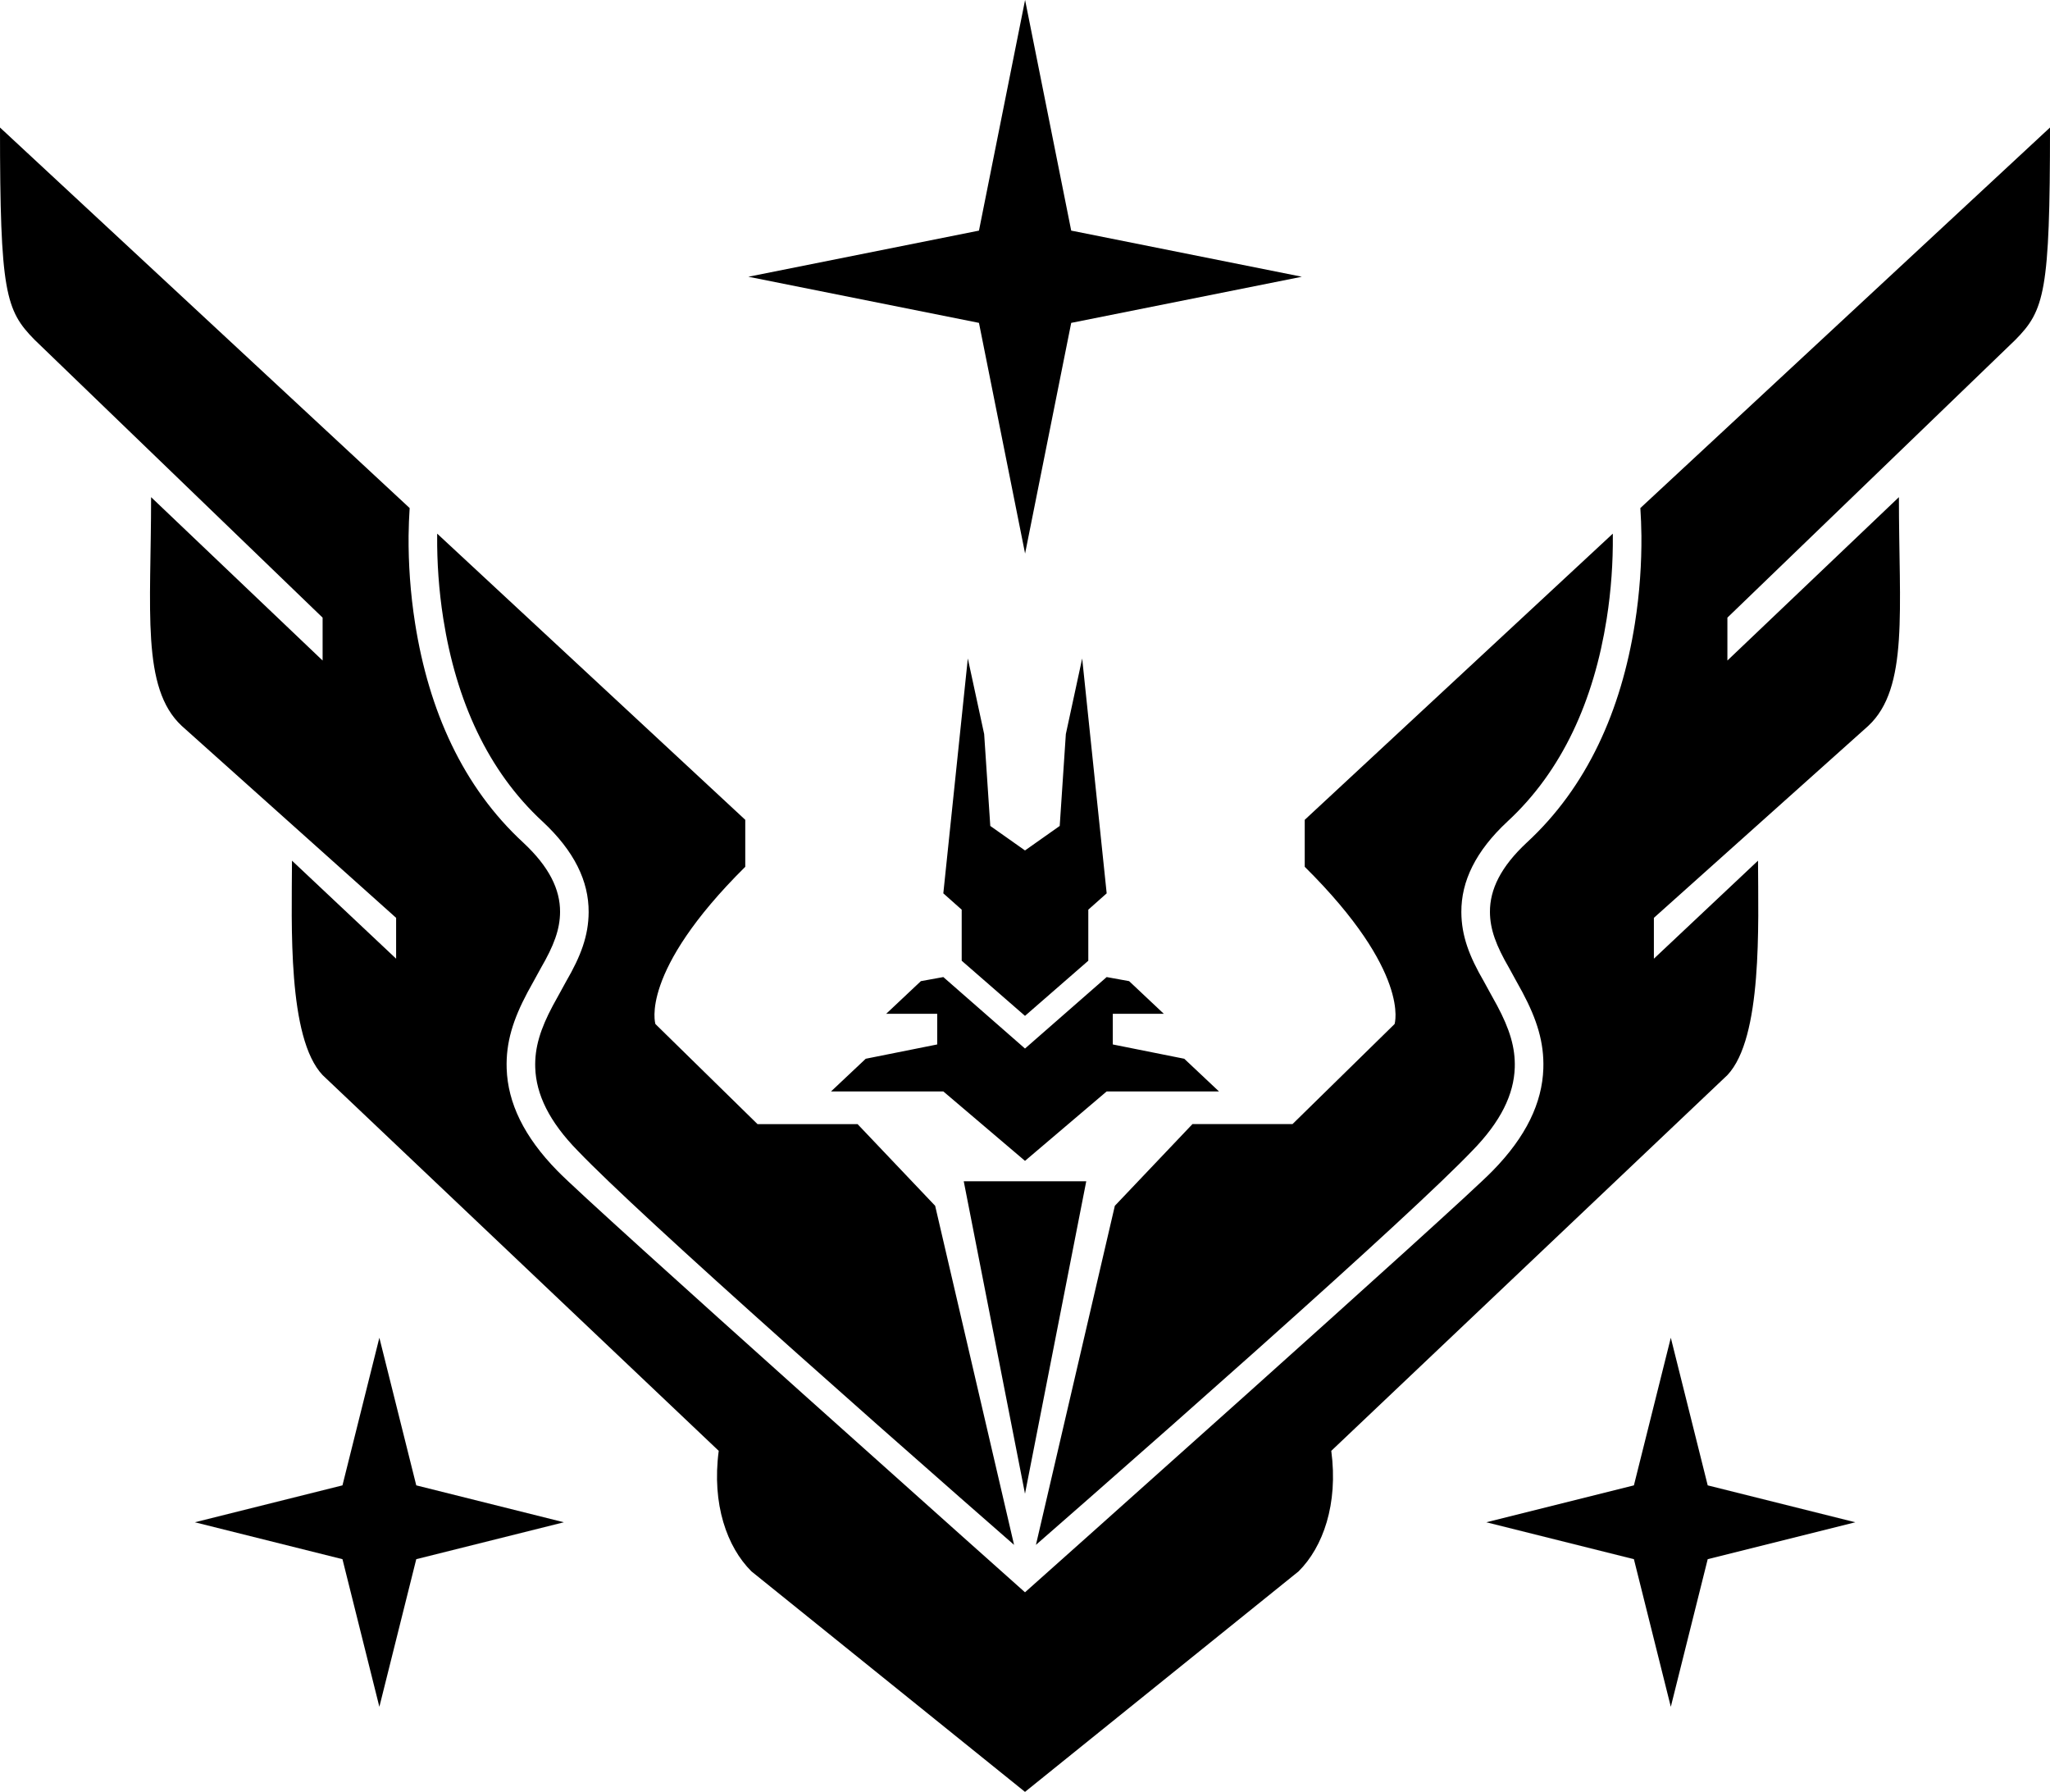 <?xml version="1.0" encoding="UTF-8" standalone="no"?>
<!-- Created with Inkscape (http://www.inkscape.org/) -->

<svg
   xmlns:dc="http://purl.org/dc/elements/1.1/"
   xmlns:cc="http://creativecommons.org/ns#000000"
   xmlns:rdf="http://www.w3.org/1999/02/22-rdf-syntax-ns#000000"
   xmlns:svg="http://www.w3.org/2000/svg"
   xmlns="http://www.w3.org/2000/svg"
   xmlns:sodipodi="http://sodipodi.sourceforge.net/DTD/sodipodi-0.dtd"
   xmlns:inkscape="http://www.inkscape.org/namespaces/inkscape"
   width="251.126mm"
   height="219.471mm"
   viewBox="0 0 889.816 777.653"
   id="svg6046"
   version="1.1"
   inkscape:version="0.48.4 r9939"
   sodipodi:docname="rank-6-cqc.svg"
   inkscape:export-filename="C:\Users\Pedro\Pictures\Frontier Developments\Elite Dangerous\Other\rank-6-cqc.png"
   inkscape:export-xdpi="90"
   inkscape:export-ydpi="90">
  <defs
     id="defs6048" />
  <sodipodi:namedview
     id="base"
     pagecolor="#000000"
     bordercolor="#000000"
     borderopacity="1.0"
     inkscape:pageopacity="0.0"
     inkscape:pageshadow="2"
     inkscape:zoom="0.35"
     inkscape:cx="444.9082"
     inkscape:cy="388.8265"
     inkscape:document-units="px"
     inkscape:current-layer="layer1"
     showgrid="false"
     fit-margin-top="0"
     fit-margin-left="0"
     fit-margin-right="0"
     fit-margin-bottom="0"
     inkscape:window-width="1680"
     inkscape:window-height="987"
     inkscape:window-x="-8"
     inkscape:window-y="-8"
     inkscape:window-maximized="1" />
  <g
     inkscape:label="Layer 1"
     inkscape:groupmode="layer"
     id="layer1"
     transform="translate(69.908,-143.536)">
    <g
       id="g5115"
       transform="translate(-218.713,83.553)">
      <g
         id="g5117"
         transform="matrix(4.004,0,0,4.004,1517.225,-471.679)">
        <path
           style="fill:#000000;fill-opacity:1;fill-rule:evenodd;stroke:none;stroke-width:1px;stroke-linecap:butt;stroke-linejoin:round;stroke-opacity:1"
           d="m -230.638,132.779 -5,25 -25,5 25,5 5,25 5,-25 25,-5 -25,-5 z"
           id="path5119"
           inkscape:connector-curvature="0" />
        <path
           inkscape:connector-curvature="0"
           style="color:#000000;clip-rule:nonzero;display:inline;overflow:visible;visibility:visible;opacity:1;isolation:auto;mix-blend-mode:normal;color-interpolation:sRGB;color-interpolation-filters:linearRGB;solid-color:#000000;solid-opacity:1;fill:#000000;fill-opacity:1;fill-rule:evenodd;stroke:none;stroke-width:1px;stroke-linecap:butt;stroke-linejoin:miter;stroke-miterlimit:4;stroke-dasharray:none;stroke-dashoffset:0;stroke-opacity:1;color-rendering:auto;image-rendering:auto;shape-rendering:auto;text-rendering:auto;enable-background:accumulate"
           d="m -300.638,277.778 -4,16 -16,4 16,4 4,16 4,-16 16,-4 -16,-4 -4,-16 z"
           id="path5121" />
        <g
           id="g5123"
           transform="matrix(-1,0,0,1,2609.362,1375.417)"
           style="fill:#000000;fill-opacity:1;stroke:none;stroke-linejoin:round">
          <path
             style="color:#000000;clip-rule:nonzero;display:inline;overflow:visible;visibility:visible;opacity:1;isolation:auto;mix-blend-mode:normal;color-interpolation:sRGB;color-interpolation-filters:linearRGB;solid-color:#000000;solid-opacity:1;fill:#000000;fill-opacity:1;fill-rule:evenodd;stroke:none;stroke-width:1px;stroke-linecap:butt;stroke-linejoin:round;stroke-miterlimit:4;stroke-dasharray:none;stroke-dashoffset:0;stroke-opacity:1;color-rendering:auto;image-rendering:auto;shape-rendering:auto;text-rendering:auto;enable-background:accumulate"
             d="m 2770,-1097.639 -4,16 -16,4 16,4 4,16 4,-16 16,-4 -16,-4 -4,-16 z"
             id="path5125"
             inkscape:connector-curvature="0" />
        </g>
      </g>
      <path
         inkscape:connector-curvature="0"
         style="color:#000000;clip-rule:nonzero;display:inline;overflow:visible;visibility:visible;opacity:1;isolation:auto;mix-blend-mode:normal;color-interpolation:sRGB;color-interpolation-filters:linearRGB;solid-color:#000000;solid-opacity:1;fill:#000000;fill-opacity:1;fill-rule:evenodd;stroke:none;stroke-width:4.004px;stroke-linecap:butt;stroke-linejoin:round;stroke-miterlimit:4;stroke-dasharray:none;stroke-dashoffset:0;stroke-opacity:1;color-rendering:auto;image-rendering:auto;shape-rendering:auto;text-rendering:auto;enable-background:accumulate"
         d="m 148.805,115.325 c 0,71.45 2.394,79.353 15.066,92.172 l 124.965,120.533 0,18.613 -74.447,-70.902 c 0.014,49.033 -4.38,82.8 13.295,99.262 l 93.059,83.311 0,17.727 -45.199,-42.541 c -0.091,27.82 -1.987,76.902 13.293,93.059 0,0 171.558,162.732 171.938,163.072 -3.081,23.197 3.626,41.785 14.182,52.291 0,0 118.749,95.708 118.758,95.715 0.01,-0.007 118.758,-95.715 118.758,-95.715 10.556,-10.506 17.263,-29.094 14.182,-52.291 0.38,-0.34 171.937,-163.072 171.937,-163.072 15.28,-16.157 13.384,-65.239 13.293,-93.059 l -45.199,42.541 0,-17.727 93.059,-83.311 c 17.675,-16.462 13.281,-50.229 13.295,-99.262 l -74.447,70.902 0,-18.613 124.965,-120.533 c 12.672,-12.819 15.066,-20.722 15.066,-92.172 L 860.811,280.474 c 0.259,3.734 0.401,7.864 0.463,12.004 0.097,11.941 -0.741,24.81 -2.82,38.008 -5.964,37.862 -20.738,71.008 -46.943,95.166 -11.283,10.515 -16.041,20.348 -15.986,30.125 0.043,7.549 2.694,14.615 8.283,24.236 0.938,1.802 4.843,8.753 5.814,10.578 6.293,11.815 9.458,21.799 9.076,33.188 -0.497,14.793 -7.467,29.51 -22.031,44.348 -13.663,14.258 -202.953,182.889 -202.953,182.889 0,0 -189.29,-168.631 -202.953,-182.889 -14.564,-14.838 -21.534,-29.555 -22.031,-44.348 -0.382,-11.388 2.784,-21.372 9.076,-33.188 0.972,-1.825 4.876,-8.776 5.814,-10.578 5.589,-9.621 8.24,-16.687 8.283,-24.236 0.055,-9.777 -4.703,-19.61 -15.986,-30.125 -26.205,-24.158 -40.979,-57.304 -46.943,-95.166 -2.079,-13.198 -2.917,-26.067 -2.82,-38.008 0.062,-4.14 0.204,-8.269 0.463,-12.004 L 148.805,115.325 Z m 189.766,176.252 c 0,0.332 -0.01,0.667 -0.01,1.004 -0.093,11.293 0.701,23.49 2.668,35.975 5.565,35.33 19.219,65.963 43.121,87.998 13.717,12.782 20.038,25.838 19.961,39.295 -0.058,10.217 -3.377,19.065 -9.815,30.129 -0.913,1.767 -4.869,8.811 -5.74,10.447 -5.363,10.067 -7.922,18.142 -7.627,26.939 0.386,11.506 5.994,23.346 18.537,36.125 13.398,13.983 45.843,43.856 91.603,84.723 1.281,1.144 2.57,2.295 3.867,3.451 22.453,20.027 46.511,41.283 70.572,62.402 8.421,7.39 16.241,14.238 23.258,20.369 l 0,-0.002 -34.252,-147.152 -33.678,-35.451 -43.43,0 -44.312,-43.428 c 0,0 -7.265,-22.405 38.996,-68.244 l 0,-20.385 -133.721,-124.195 z m 510.285,0 -133.721,124.195 0,20.385 c 46.261,45.839 38.996,68.244 38.996,68.244 l -44.312,43.428 -43.43,0 -33.678,35.451 -34.252,147.152 0,0.002 c 7.017,-6.131 14.837,-12.979 23.258,-20.369 24.061,-21.119 48.119,-42.375 70.572,-62.402 1.297,-1.156 2.586,-2.307 3.867,-3.451 45.761,-40.867 78.206,-70.74 91.603,-84.723 12.543,-12.779 18.151,-24.619 18.537,-36.125 0.295,-8.797 -2.264,-16.872 -7.627,-26.939 -0.871,-1.636 -4.827,-8.68 -5.74,-10.447 -6.437,-11.064 -9.757,-19.912 -9.815,-30.129 -0.077,-13.457 6.244,-26.513 19.961,-39.295 23.902,-22.035 37.556,-52.668 43.121,-87.998 1.967,-12.485 2.761,-24.682 2.668,-35.975 0,-0.337 -0.01,-0.672 -0.01,-1.004 z m -279.961,54.18 -10.635,101.922 7.976,7.09 0,22.156 27.477,23.932 27.477,-23.932 0,-22.156 7.976,-7.09 -10.635,-101.922 -7.09,32.791 -2.66,39.883 -15.068,10.635 -15.068,-10.635 -2.66,-39.883 -7.09,-32.791 z m -10.631,138.258 -9.75,1.771 -15.066,14.182 22.156,0 0,13.293 -31.02,6.203 -15.066,14.182 48.744,0 35.451,30.135 35.451,-30.135 48.744,0 -15.066,-14.182 -31.02,-6.203 0,-13.293 22.156,0 -15.066,-14.182 -9.75,-1.771 -35.449,31.02 -35.449,-31.02 z m 8.861,88.629 26.588,135.6 26.588,-135.6 -26.588,0 -26.588,0 z"
         id="path5263" />
    </g>
  </g>
</svg>
